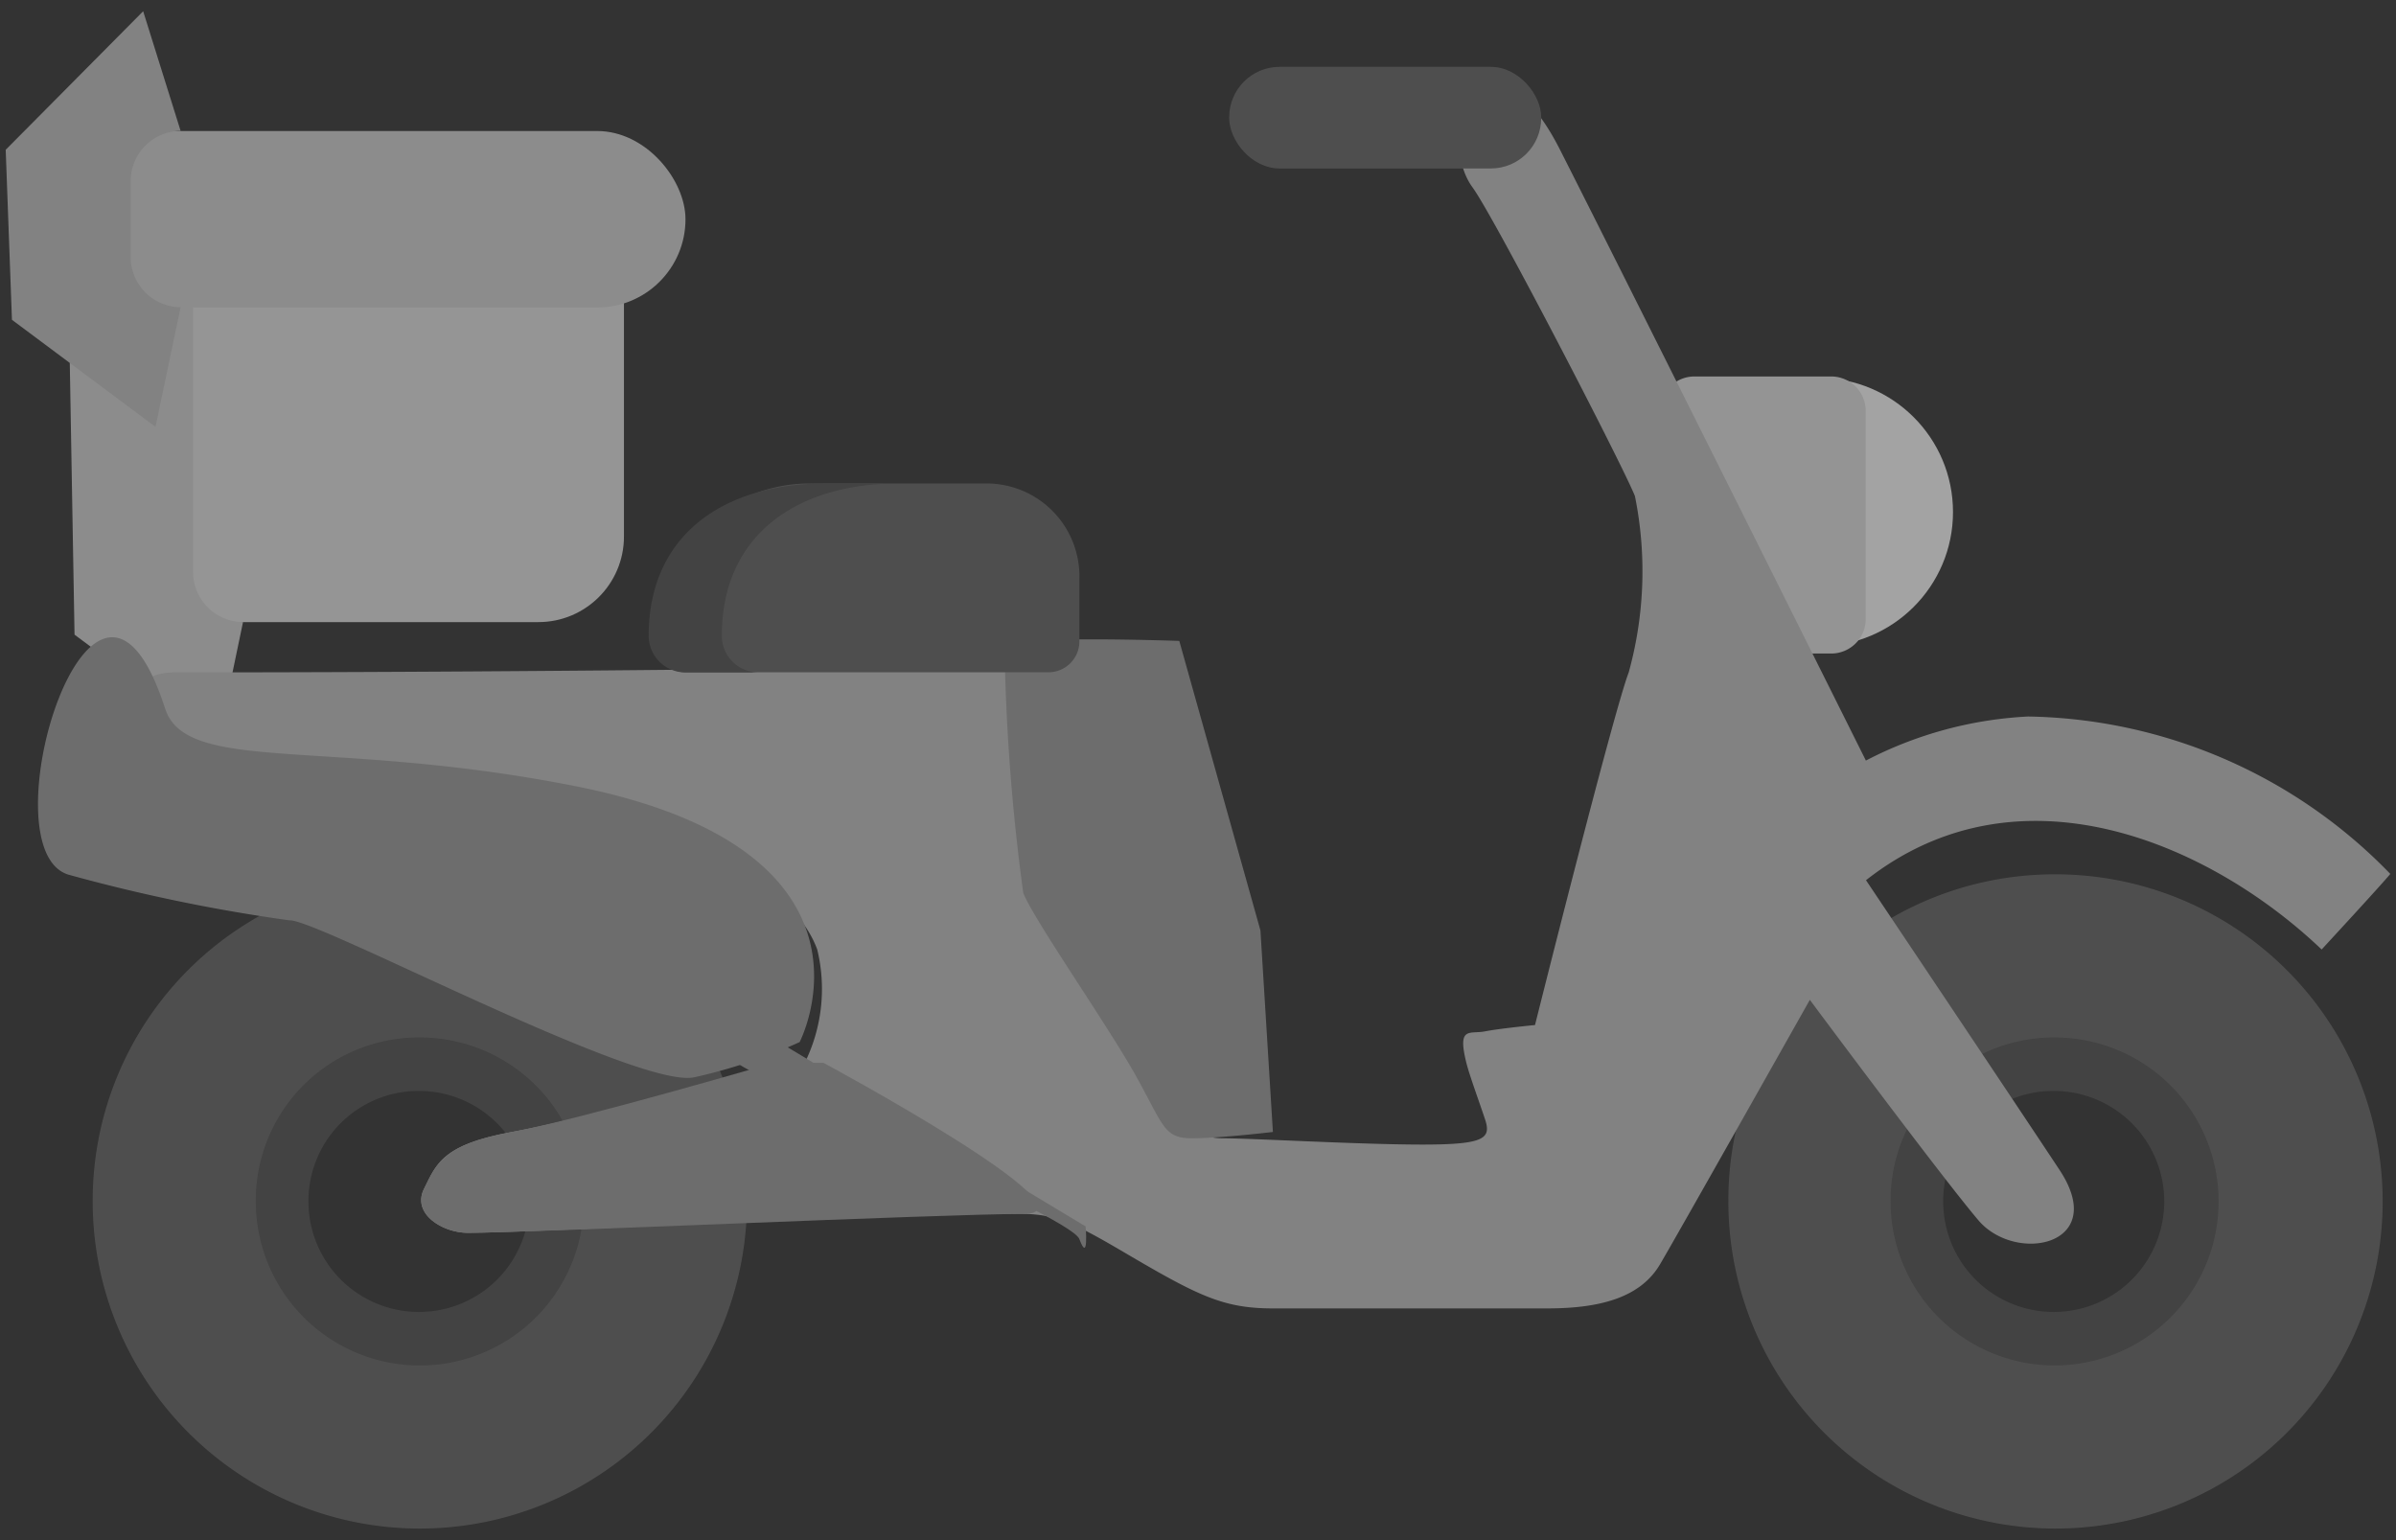 <svg xmlns="http://www.w3.org/2000/svg" width="84" height="54" viewBox="0 0 84 54">
  <rect x="0" y="0" width="84" height="54" fill="#333333" stroke="none"/>
<defs>
    <style>
      .cls-1 {
        opacity: 0.6;
      }

      .cls-2 {
        fill: #d7d7d7;
      }

      .cls-3, .cls-4 {
        fill: #c8c8c8;
      }

      .cls-10, .cls-3, .cls-5, .cls-6, .cls-7, .cls-9 {
        fill-rule: evenodd;
      }

      .cls-5 {
        fill: #b7b7b7;
      }

      .cls-6 {
        fill: #4e4e4e;
      }

      .cls-11, .cls-7 {
        fill: #616161;
      }

      .cls-8 {
        fill: #eee;
      }

      .cls-9 {
        fill: #d5d5d5;
      }

      .cls-10 {
        fill: #959595;
      }
    </style>
  </defs>
  <g id="ic_bike_inactive" class="cls-1">
    <g id="Box">
      <rect id="Rectangle_21_copy" data-name="Rectangle 21 copy" class="cls-2" x="4.344" y="6.781" width="17.531" height="15.031" rx="3" ry="3"/>
      <path id="Rectangle_21_copy_4" data-name="Rectangle 21 copy 4" class="cls-3" d="M8.52,21.81a1.759,1.759,0,0,1-1.751-1.766V4.81L2.393,9.667,2.613,22.252l5.032,3.753Z"/>
      <rect id="Rectangle_21_copy_2" data-name="Rectangle 21 copy 2" class="cls-4" x="2.188" y="4.594" width="21.844" height="6.188" rx="3.094" ry="3.094"/>
      <path id="Rectangle_21_copy_3" data-name="Rectangle 21 copy 3" class="cls-5" d="M6.332,10.771A1.758,1.758,0,0,1,4.582,9V6.355A1.758,1.758,0,0,1,6.332,4.589L5.019,0.394,0.2,5.252l0.219,5.961,5.032,3.753Z"/>
    </g>
    <g id="tire1">
      <path id="tire" class="cls-6" d="M14.641,34.406A7.719,7.719,0,1,1,7,42.125,7.68,7.68,0,0,1,14.641,34.406Zm0.016,3.844a3.875,3.875,0,1,1-3.844,3.875A3.859,3.859,0,0,1,14.656,38.25Z"/>
      <path id="tire-2" data-name="tire" class="cls-7" d="M14.656,30.656A11.469,11.469,0,1,1,3.25,42.125,11.438,11.438,0,0,1,14.656,30.656Zm-0.016,5.719a5.751,5.751,0,1,1-5.672,5.75A5.711,5.711,0,0,1,14.641,36.375Z"/>
    </g>
    <g id="tire2">
      <path id="tire-3" data-name="tire" class="cls-6" d="M71.984,34.406a7.719,7.719,0,1,1-7.672,7.719A7.7,7.7,0,0,1,71.984,34.406ZM71.969,38.25a3.875,3.875,0,1,1-3.844,3.875A3.859,3.859,0,0,1,71.969,38.25Z"/>
      <path id="tire-4" data-name="tire" class="cls-7" d="M71.984,30.656A11.469,11.469,0,1,1,60.594,42.125,11.43,11.43,0,0,1,71.984,30.656Zm-0.016,5.719a5.75,5.75,0,1,1-5.687,5.75A5.719,5.719,0,0,1,71.969,36.375Z"/>
    </g>
    <g id="head_light" data-name="head light">
      <circle class="cls-8" cx="63.766" cy="17.953" r="4.703"/>
      <path class="cls-9" d="M64.209,13.2H59.395a1.209,1.209,0,0,0-1.2,1.214V21.7a1.209,1.209,0,0,0,1.2,1.214h4.814a1.209,1.209,0,0,0,1.2-1.214V14.413A1.209,1.209,0,0,0,64.209,13.2Z"/>
    </g>
    <path id="frame_copy_4" data-name="frame copy 4" class="cls-5" d="M37.842,24.238c0,1.1.11,6.182,0.438,7.065a57.928,57.928,0,0,0,2.626,6.4c0.985,1.766.985,2.207,1.97,2.207s4.814,0.221,7,.221,2.407-.221,2.188-0.883-0.547-1.545-.657-1.987c-0.32-1.294.11-.994,0.657-1.1s1.751-.221,1.751-0.221S56.551,25.011,57.1,23.576a13.286,13.286,0,0,0,.218-6.182c-0.438-1.1-4.932-9.782-5.689-10.818-1.414-1.936.65-6.085,3.063-1.325,2.491,4.911,10.723,21.416,10.723,21.416A13.813,13.813,0,0,1,71.1,25.122,18.055,18.055,0,0,1,83.8,30.641c-0.285.353-2.407,2.65-2.407,2.65-3.939-3.753-10.622-6.637-15.974-2.429,0,0,5.032,7.506,6.784,10.156s-1.533,3.311-2.845,1.766-5.908-7.728-5.908-7.728-4.6,8.169-5.252,9.273-1.969,1.546-3.938,1.546H44.625c-1.75,0-2.625-.442-5.251-1.987s-2.625-1.325-5.47-1.325-15.317.662-17.506,0.662c-0.876,0-1.97-.662-1.532-1.545s0.656-1.545,3.063-1.987,10.284-2.428,10.284-2.428a5.859,5.859,0,0,0,.438-3.974C28,31.524,24.9,27.55,6.332,27.55c-2.49,0-2.845-3.974-.219-3.974,14.663,0,26.869-.221,30.854-0.221A0.805,0.805,0,0,1,37.842,24.238Z"/>
    <path id="frame_copy_3" data-name="frame copy 3" class="cls-10" d="M38.061,43L26.682,36.16s-2.118-.194-1.969.221c0.438,1.214,12.8,6.182,13.129,7.065S38.061,43,38.061,43Z"/>
    <path id="frame_copy_2" data-name="frame copy 2" class="cls-10" d="M2.407,30.669a59.889,59.889,0,0,0,7.743,1.6c0.932-.069,12.244,5.951,14.2,5.5a18.766,18.766,0,0,0,3.683-1.231s3.507-6.739-7.916-8.985c-8.591-1.689-13.585-.4-14.328-2.709C3.29,17.082-.559,29.79,2.407,30.669Z"/>
    <path id="frame_copy" data-name="frame copy" class="cls-10" d="M35.217,22.693a72.312,72.312,0,0,0,.656,8.61c0.329,0.883,2.954,4.636,3.939,6.4s0.985,2.207,1.969,2.207,2.845-.221,2.845-0.221l-0.437-7.065L41.344,22.472S35.217,22.252,35.217,22.693Z"/>
    <path id="frame" class="cls-10" d="M35.873,42.563c-2.845,0-17.286.662-19.475,0.662-0.876,0-1.97-.662-1.532-1.545s0.656-1.545,3.063-1.987,9.191-2.428,9.191-2.428h1.75S38.718,42.563,35.873,42.563Z"/>
    <g id="seat">
      <path class="cls-7" d="M34.653,16.952H28.276a5.426,5.426,0,0,0-5.315,5.519h0a1.084,1.084,0,0,0,1.064,1.1H36.779a1.084,1.084,0,0,0,1.063-1.1V20.263A3.256,3.256,0,0,0,34.653,16.952Z"/>
      <path class="cls-6" d="M25.306,22.288c0-3.551,2.655-5.337,6.189-5.337H28.931c-3.533,0-6.189,1.785-6.189,5.337a1.285,1.285,0,0,0,1.282,1.288h2.562A1.285,1.285,0,0,1,25.306,22.288Z"/>
    </g>
    <rect id="Rounded_Rectangle_1" data-name="Rounded Rectangle 1" class="cls-11" x="43.094" y="2.344" width="10.938" height="3.563" rx="1.766" ry="1.766"/>
  </g>
</svg>
